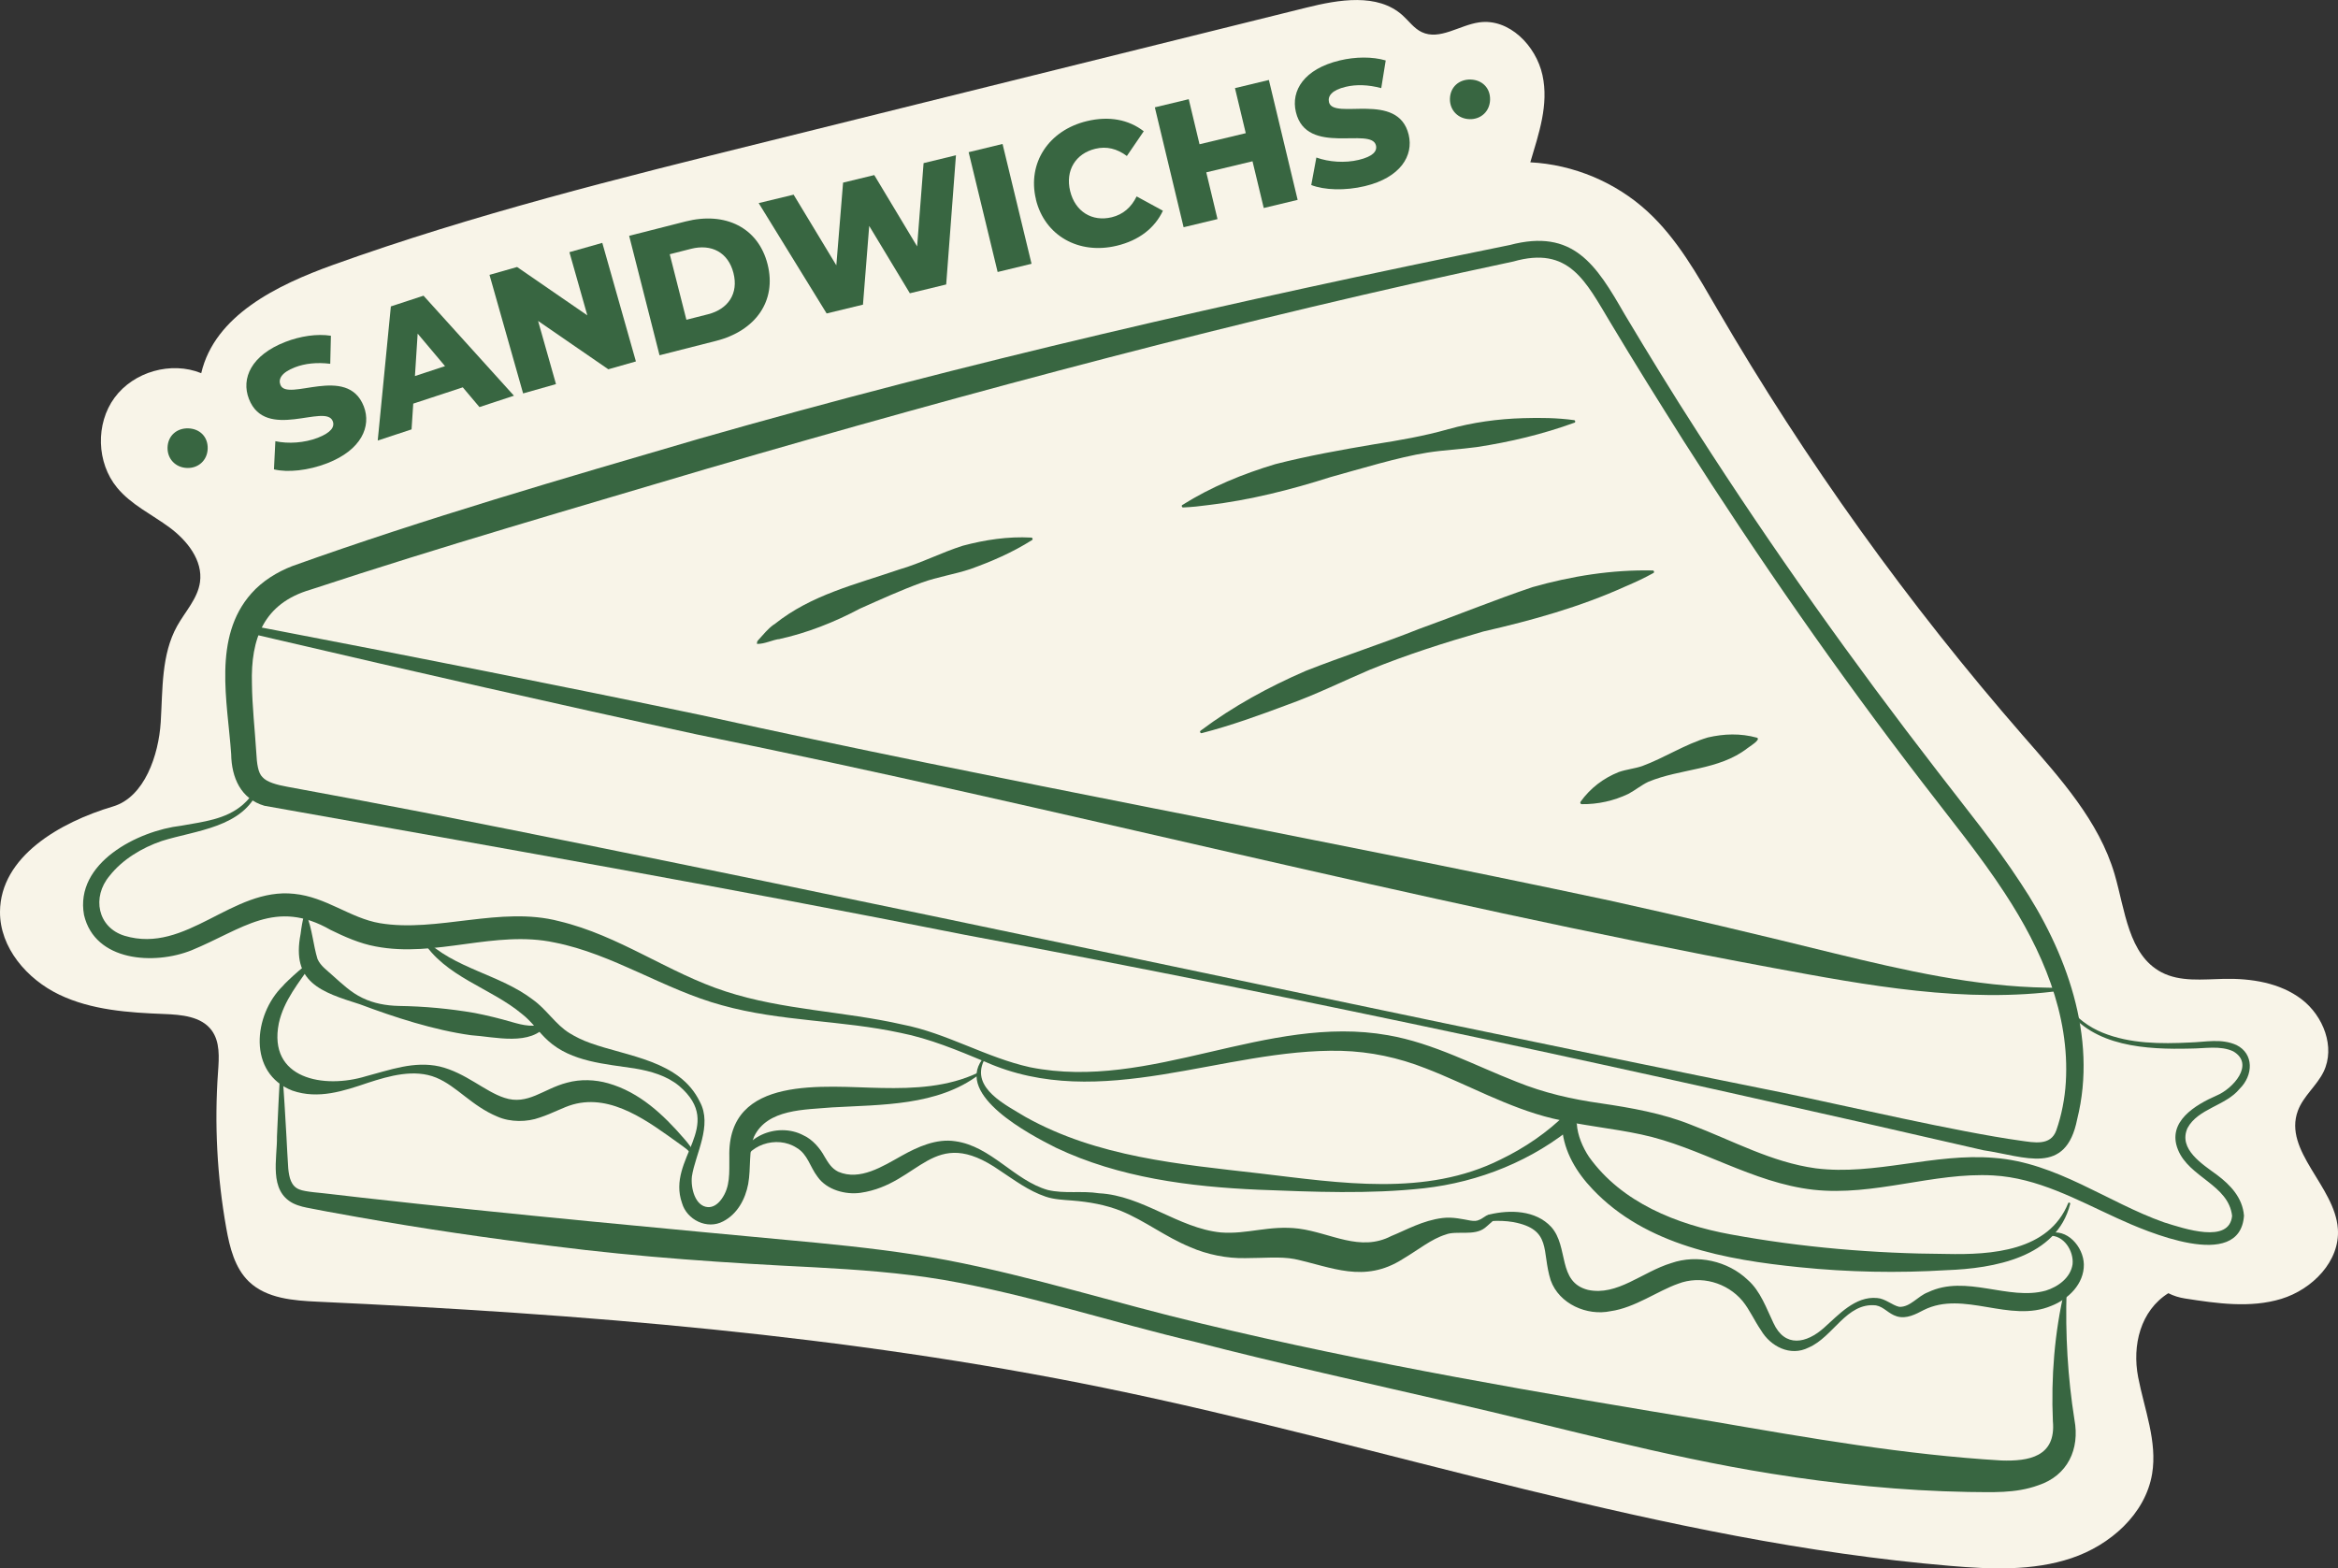 <?xml version="1.0" encoding="UTF-8"?>
<svg id="Calque_2" data-name="Calque 2" xmlns="http://www.w3.org/2000/svg" viewBox="0 0 318.58 213.75">
  <rect x="0" y="0" width="318.58" height="213.75" fill="#333333" stroke="none"/>
  <defs>
    <style>
      .cls-1 {
        fill: #386641;
      }

      .cls-1, .cls-2 {
        stroke-width: 0px;
      }

      .cls-2 {
        fill: #f8f4e8;
      }
    </style>
  </defs>
  <g id="Calque_2-2" data-name="Calque 2">
    <g>
      <path class="cls-2" d="M208.5,22.12c5.89.3,11.65,2.71,15.99,6.7,4.04,3.71,6.77,8.6,9.53,13.35,12.02,20.66,26.01,40.17,41.72,58.19,4.97,5.7,10.27,11.53,12.4,18.79,1.43,4.89,1.87,10.99,6.38,13.36,2.55,1.34,5.62.96,8.5.9,3.72-.08,7.64.52,10.6,2.78s4.62,6.52,3,9.87c-.93,1.92-2.77,3.32-3.51,5.33-2.02,5.47,5.04,10.27,5.45,16.08.32,4.41-3.48,8.26-7.7,9.55-4.22,1.29-8.77.63-13.13-.05-.79-.12-1.56-.36-2.27-.72-3.78,2.37-4.96,7.08-4.11,11.46.85,4.38,2.63,8.76,1.9,13.16-.92,5.49-5.71,9.72-10.99,11.49-5.28,1.77-11.01,1.52-16.56,1.05-39.16-3.31-76.75-16.38-115.24-24.26-35.24-7.22-71.22-10.08-107.15-11.74-3.33-.15-6.97-.43-9.38-2.73-1.94-1.86-2.63-4.66-3.1-7.31-1.25-7.01-1.63-14.18-1.12-21.28.14-1.96.29-4.12-.89-5.69-1.41-1.88-4.1-2.11-6.45-2.2-4.88-.19-9.9-.53-14.3-2.64C3.67,133.45-.03,129.15,0,124.27c.05-7.54,8.18-12.21,15.41-14.36,4.29-1.28,6.21-7.01,6.49-11.48s.06-9.21,2.24-13.12c1.1-1.97,2.79-3.72,3.11-5.96.42-2.97-1.75-5.69-4.16-7.47s-5.23-3.1-7.13-5.41c-2.81-3.4-2.96-8.72-.35-12.27s7.73-5,11.81-3.34c1.84-7.88,10.33-12.01,17.94-14.75,19.19-6.9,39.03-11.83,58.82-16.74,6.98-1.73,13.95-3.46,20.93-5.2,17.62-4.37,35.23-8.75,52.85-13.12,4.46-1.11,9.75-2.03,13.16,1.04.86.78,1.56,1.78,2.6,2.28,2.44,1.17,5.14-.94,7.82-1.32,4.08-.59,7.76,3.16,8.64,7.19s-.49,7.93-1.66,11.89h-.02Z"/>
      <g>
        <g>
          <path class="cls-1" d="M205.7,33.4c8.69-2.31,11.8,2.68,15.68,9.44,3.23,5.4,6.51,10.77,9.92,16.05,10.19,15.89,21.14,31.27,32.68,46.2,3.82,4.98,7.85,9.88,11.35,15.24,6.21,9.31,10.52,20.98,7.71,32.21-1.53,7.76-7.09,5.07-12.76,4.23-45.99-10.6-92.35-20.71-138.74-29.35-31.77-6.33-63.64-11.94-95.51-17.6-3.21-.94-4.48-3.82-4.53-7.04-.49-7.13-2.56-15.92,2.75-21.9,1.48-1.68,3.51-2.93,5.58-3.73,18.24-6.53,36.85-11.91,55.43-17.35,36.4-10.42,73.34-18.85,110.43-26.4h.01ZM206.17,35.65c-36.95,7.85-73.46,17.64-109.72,28.2-18.08,5.38-36.24,10.61-54.15,16.52-6.38,1.87-8.15,6.68-7.97,12.82.03,3.02.39,6.15.59,9.34.08,1.59.25,2.82.85,3.39.57.66,1.91,1.05,3.39,1.31,6.2,1.14,12.4,2.3,18.59,3.5,61.34,12.06,123.92,25.85,185.2,38.2,8.57,1.78,23.78,5.34,32.36,6.53,1.86.26,4.11.74,4.88-1.39.72-2.04,1.17-4.36,1.3-6.55.57-9.28-3.26-18.08-8.3-25.77-3.39-5.2-7.38-10.06-11.22-15.08-11.55-15.01-22.38-30.58-32.55-46.56-3.37-5.34-6.72-10.69-9.96-16.11-3.42-5.68-5.64-10.54-13.28-8.35h-.01Z"/>
          <path class="cls-1" d="M33.63,85.41c.72-.31,1.28.02,1.97.11l1.94.37c19.34,3.71,38.77,7.55,58.03,11.58,41.01,9.05,82.6,16.49,123.69,25.25,9.97,2.19,20.78,4.77,30.72,7.22,9.53,2.31,19.12,4.52,28.95,4.67l.99.02h.25c.25,0,.5.12.71.09.08-.02.18.02.19.12.01.08-.04.15-.12.16-13.11,1.81-26.56-.71-39.45-3.1-49.08-9.1-97.58-21.9-146.49-31.79-19.23-4.16-38.55-8.56-57.72-13.04l-1.92-.45c-.32-.08-.64-.13-.96-.24-.32-.13-.64-.33-.87-.69-.06-.1-.02-.23.09-.27h0Z"/>
          <path class="cls-1" d="M41.74,124.64c.81,1.94.93,4.15,1.53,6.08.44.95,1.21,1.45,2.08,2.25,1.23,1.09,2.49,2.31,4.04,3.04,1.54.75,3.24,1.05,4.95,1.09,3.46.05,6.94.37,10.35.96,1.69.33,3.4.75,5.04,1.23,1.59.45,3.09.83,4.66.08.12-.07.28.09.19.21-2.18,3.09-7.21,1.71-10.4,1.51-5.02-.69-10.38-2.43-15.15-4.22-5.28-1.67-9.36-2.97-8.07-9.59.11-.87.25-1.75.49-2.62.04-.14.24-.15.29-.01h0Z"/>
          <path class="cls-1" d="M134.06,144.57c-1.79,3.77,3.05,6.05,5.68,7.66,9.78,5.47,20.93,6.43,31.95,7.7,10.88,1.28,22.6,3.21,32.8-1.91,3.31-1.6,6.37-3.69,8.94-6.25l1.41,1.34c.06-.07.03-.03.02.08.1,1.55.8,3.19,1.66,4.48,4.46,6.24,11.96,9.22,19.32,10.57,9.64,1.77,19.52,2.61,29.35,2.66,6.2.14,13.97-.37,16.62-6.91.05-.17.32-.09.28.08-1.84,7.33-10.44,8.81-16.83,9.04-6.67.41-13.39.28-20.05-.4-9.99-1.01-20.95-2.97-28.19-10.62-2.18-2.28-3.9-5.1-4.16-8.31-.02-.67-.02-1.24.48-1.9l1.41,1.34c-5.85,4.94-13.18,7.88-20.73,8.73-7.47.82-15.03.49-22.51.2-9.39-.41-19.04-1.64-27.63-5.73-3.66-1.84-13.64-7.09-10.05-12.02.11-.14.33.04.23.17h0Z"/>
          <path class="cls-1" d="M57.76,127.89c4.14,4.17,10.31,4.86,14.9,8.39,1.8,1.29,3.08,3.38,4.92,4.51.85.53,1.8.99,2.81,1.35,5.12,1.86,12.23,2.38,14.96,8,1.78,3.25-.62,7.18-1.07,10.19-.18,1.59.44,4.08,2.19,4.19.66.03,1.29-.34,1.82-1.06,1.26-1.7,1.07-3.64,1.09-5.78-.3-11.31,13.04-9.52,20.75-9.4,4.49.09,9.03-.13,13.14-2.08.14-.08.29.15.15.25-5.68,4.3-13.32,4.09-20.07,4.48-3.66.33-8.78.18-10.6,3.98-.77,1.94-.4,4.22-.8,6.46-.39,2.05-1.46,4.08-3.41,5.09-2.18,1.17-4.96-.21-5.61-2.5-2.15-6.1,6.03-10.45-.38-15.95-1.69-1.4-3.86-2.02-6.05-2.39-3.94-.61-8.63-.88-11.83-3.79-1.3-1.18-2.18-2.58-3.54-3.63-4.26-3.58-10.58-5.07-13.61-10.13-.09-.14.12-.3.23-.17h.01Z"/>
          <path class="cls-1" d="M42.56,131.26c-1.8,2.62-3.9,5.09-4.57,8.22-1.5,7.58,6.15,8.96,11.88,7.2,3.26-.85,6.55-2.11,10.03-1.33,3.55.85,6.16,3.41,8.83,4.27,3.18,1.07,5.31-1.23,8.53-2.06,1.85-.51,3.85-.42,5.61.08,4.29,1.22,7.52,4.28,10.33,7.53.54.65,1.22,1.32,1.3,2.22.03.16-.21.24-.27.09-.25-.69-1.14-1.2-1.68-1.61-4.14-2.96-9.15-6.82-14.47-5.34-1.33.37-2.74,1.19-4.5,1.77-1.76.65-4.04.66-5.79-.11-3.54-1.47-5.55-4.17-8.36-5.32-2.95-1.21-6.35-.26-9.31.71-3.26,1.1-6.74,2.29-10.28,1.06-6.13-2.37-5.31-10.34-1.3-14.26.16-.29,4.31-4.19,4.01-3.11h0Z"/>
          <path class="cls-1" d="M100.59,159.21c.17-4.25,5.34-6.38,8.9-4.47,1.21.54,2.26,1.77,2.85,2.87.54.91.99,1.65,1.89,2.09,2.95,1.27,6.05-.74,8.67-2.2,2.14-1.19,4.7-2.36,7.27-1.96,4.89.68,8.03,5.33,12.59,6.64,2.28.55,4.66.08,6.99.45,5.92.3,10.81,4.76,16.59,5.34,3.6.29,6.62-1.02,10.63-.52,4.39.58,8.34,3.22,12.61,1.01,2.03-.82,4.28-2.13,7-2.46,1.36-.17,2.76.17,3.77.35.49.07.85.1,1.29-.13.54-.2,1.18-1.04,1.82-.5.08.07.1.18.07.28-.1.55-.28.53-.49.74-.2.17-.42.39-.69.6-1.47,1.17-3.9.33-5.36.92-1.95.6-3.68,2.05-5.84,3.33-5.29,3.37-9.71,1.08-14.78,0-1.92-.36-4.17-.12-6.66-.12-2.49.06-5.24-.49-7.53-1.5-3.41-1.41-6.11-3.56-9.4-4.92-2.12-.85-4.4-1.25-6.69-1.43-1.17-.09-2.47-.14-3.61-.53-2.36-.8-4.29-2.28-6.24-3.56-9.2-6.41-10.81,1.86-18.99,3.04-2,.28-4.58-.37-5.85-2.19-1.06-1.39-1.33-3.05-2.84-3.94-2.71-1.77-6.87-.44-7.69,2.84-.04.16-.31.1-.28-.06h0Z"/>
          <path class="cls-1" d="M279.12,168.11c2.5-.79,4.77,1.79,4.83,4.21.04,2.67-2.12,4.75-4.42,5.65-5.69,2.41-11.96-2.16-17.41.58-1.05.55-2.33,1.25-3.64.86-1.19-.36-1.74-1.29-2.86-1.5-4.03-.43-5.8,4.31-9.18,5.75-2.49,1.27-5.2-.17-6.48-2.35-.95-1.39-1.53-2.78-2.52-4-2.1-2.51-5.7-3.54-8.78-2.35-2.81.99-5.9,3.28-9.2,3.74-3.2.68-7.02-.98-8.16-4.21-1.27-3.97.23-6.92-5.09-7.93-1-.17-2.05-.21-3.1-.13-.26.02-.48-.18-.5-.43-.02-.23.14-.43.35-.48,2.8-.66,6.28-.6,8.41,1.7,2.43,2.71.8,7.51,5.01,8.58,4,.86,7.37-2.44,11.34-3.65,3.52-1.23,7.73-.3,10.43,2.29,1.74,1.51,2.56,3.93,3.5,5.87,1.56,3.4,4.5,2.81,6.92.63,1.9-1.67,4.21-4.33,7.22-4.03,1.09.07,2.08,1.01,3.01,1.2,1.49.07,2.53-1.48,3.92-1.99,5.19-2.48,10.96,1.2,16.04-.22,1.7-.53,3.38-1.76,3.65-3.59.19-1.78-1.18-4.04-3.23-3.89-.18.02-.21-.23-.06-.28h0v-.03Z"/>
          <path class="cls-1" d="M281.6,175.88c-.19,5.97.15,11.8,1.07,17.63.74,3.98-.91,7.59-4.93,8.92-3.14,1.14-6.34.93-9.55.91-9.01-.16-17.99-1.07-26.87-2.5-14.72-2.35-29.06-6.39-43.57-9.7-10.3-2.37-24.64-5.58-34.71-8.21-11.51-2.7-22.86-6.48-34.49-8.5-5.78-.97-11.66-1.39-17.57-1.71-11.85-.58-23.77-1.37-35.56-2.88-8.86-1.08-17.69-2.37-26.48-3.93l-4.39-.79-2.19-.42c-.73-.14-1.56-.28-2.42-.7-3.36-1.73-2.15-6.1-2.2-9.11.13-2.98.27-5.95.44-8.92,0-.08.07-.14.15-.14s.13.07.14.14c.21,2.97.4,5.93.56,8.89.09,1.47.14,2.98.25,4.41.12,1.19.37,2.4,1.51,2.84.81.35,3.1.47,4.1.61l4.42.51c20.02,2.26,41.85,4.26,61.91,6.14,5.93.58,11.89,1.26,17.79,2.37,11.75,2.25,23.05,5.87,34.64,8.63,22.72,5.49,46.74,9.57,69.86,13.38,13.02,2.24,26.02,4.52,39.21,5.3,3.69.12,7.45-.48,7.01-5.34-.26-5.98.22-12.1,1.59-17.9.03-.17.3-.13.29.04h0v.03Z"/>
          <path class="cls-1" d="M215.36,109.28c1.35-1.88,3.14-3.23,5.22-4.06,1.03-.36,2.15-.46,3.18-.81,3.04-1.12,5.82-2.97,8.95-3.9,2.2-.51,4.44-.59,6.69.03.63.25-1.1,1.26-1.3,1.44-3.92,3.03-9.08,2.74-13.49,4.57-.96.45-1.8,1.16-2.73,1.65-1.97.94-4.14,1.43-6.35,1.4-.16,0-.26-.19-.16-.32h-.01Z"/>
          <path class="cls-1" d="M163.6,99.58c4.42-3.32,9.28-5.96,14.33-8.15,5.1-2.01,10.33-3.68,15.43-5.71,5.11-1.84,10.33-3.97,15.46-5.7,5.33-1.51,10.81-2.39,16.39-2.27.18,0,.25.27.08.35-1.24.69-2.5,1.27-3.77,1.81-6.22,2.82-12.77,4.64-19.41,6.16-5.21,1.5-10.4,3.15-15.43,5.2-3.75,1.6-7.4,3.41-11.24,4.78-3.85,1.44-7.7,2.84-11.69,3.87-.18.05-.32-.21-.16-.32h0v-.02Z"/>
          <path class="cls-1" d="M214.53,57.61c-4.31,1.57-8.77,2.63-13.29,3.32-2.24.31-4.53.4-6.77.76-3.9.61-9.34,2.28-13.19,3.34-5.39,1.72-10.97,3.13-16.59,3.8-1.14.16-2.29.28-3.47.33-.18.02-.27-.25-.11-.34,3.95-2.48,8.23-4.23,12.66-5.56,4.37-1.12,9.04-1.96,13.49-2.71,3.4-.53,6.78-1.12,10.1-2.06,3.33-.93,6.74-1.4,10.19-1.5,2.3-.07,4.61-.05,6.94.27.18.02.22.3.04.36h0Z"/>
          <path class="cls-1" d="M140.62,73.61c-2.72,1.72-5.53,2.92-8.4,3.95-2.16.72-4.46,1.06-6.61,1.84-2.79,1.01-5.72,2.34-8.43,3.55-3.51,1.86-7.21,3.33-11.16,4.19.05,0,.26-.04.26-.06-1.03.12-2,.68-3.09.68-.03,0-.06-.03-.05-.07l.05-.29s.15-.16.22-.26c.63-.69,1.22-1.43,1.99-1.99.16-.11.4-.19.62-.2l-.47.11c4.99-4,11.06-5.41,16.97-7.44,2.98-.86,5.75-2.32,8.7-3.25,2.99-.79,6.09-1.28,9.31-1.1.17,0,.25.26.09.35h0Z"/>
          <path class="cls-1" d="M35.26,107.54c-2.1,5.28-8.57,5.61-13.22,7.08-2.7.92-5.37,2.53-7.11,4.75-2.44,2.89-1.64,7.04,2.05,8.17,8.42,2.53,14.65-6.64,23.1-5.72,4.37.43,7.65,3.32,11.68,4,7.8,1.31,16.46-2.37,24.43-.27,8.2,1.95,14.91,7.07,22.74,9.59,7.73,2.52,16.06,2.68,24.02,4.49,6.05,1.17,11.45,4.52,17.43,5.83,16.45,3.29,32.22-7.3,48.75-4.37,6.16,1.06,11.9,4.16,17.53,6.35,3.76,1.52,7.49,2.37,11.52,2.94,4.07.6,8.38,1.36,12.23,2.91,5.78,2.2,10.97,5.11,17,5.94,8.08,1.02,16.12-2.12,24.34-1.42,8.47.63,15.41,6.05,23.11,8.78,2.81.88,8.92,2.96,9.29-.88-.49-4.25-5.87-5.23-7.38-9.03-1.54-3.81,2.4-6.11,5.27-7.37,2.22-.92,5.25-4.27,2.27-6.02-1.76-.83-3.89-.38-5.83-.38-5.95.15-13.26-.22-17-5.58-.15-.19.17-.4.29-.21,1.19,1.63,2.86,2.86,4.72,3.62,3.76,1.53,7.95,1.54,11.96,1.34,2.1-.06,4.24-.58,6.3.35,2.39,1.19,2.3,4.12.42,5.97-1.89,2.32-5.67,2.67-7.1,5.35-1.28,2.87,2.03,4.91,4.04,6.39,1.81,1.36,3.46,3.09,3.66,5.54-.54,7.75-13.42,2.12-17.28.35-5.53-2.53-10.82-5.49-16.9-5.83-8.17-.45-16.19,2.87-24.51,1.95-8.34-.95-15.43-5.83-23.43-7.53-3.98-.86-8.09-1.21-12.12-2.19-6.04-1.46-11.66-4.67-17.28-6.83-3.71-1.46-7.51-2.27-11.49-2.38-16.07-.38-32.79,8.51-48.54,1.48-3.78-1.57-7.5-3.13-11.51-3.93-8.02-1.74-16.34-1.53-24.33-3.76-7.89-2.14-14.89-7-22.8-8.55-8.13-1.75-16.2,2.12-24.41.53-2.13-.39-4.23-1.32-6.12-2.25-7.52-4.31-11.98-.09-18.96,2.78-5.05,2.02-13.15,1.56-14.64-4.81-1.3-7.1,7.34-11.49,13.23-12.17,2.97-.54,6.05-.84,8.39-2.85.75-.64,1.37-1.43,1.88-2.3.05-.09.16-.11.25-.06.08.05.11.15.07.23h0v-.02Z"/>
        </g>
        <g>
          <path class="cls-1" d="M22.83,60.99c.05-1.63,1.28-2.65,2.82-2.61,1.56.05,2.7,1.14,2.65,2.77-.05,1.58-1.26,2.68-2.81,2.63-1.54-.05-2.7-1.21-2.66-2.79Z"/>
          <path class="cls-1" d="M197.57,13.45c.05-1.63,1.28-2.65,2.82-2.61,1.56.05,2.7,1.14,2.65,2.77-.05,1.58-1.26,2.68-2.81,2.63-1.54-.05-2.7-1.21-2.66-2.79h0Z"/>
          <g>
            <path class="cls-1" d="M37.33,63.96l.19-3.83c1.74.38,3.95.24,5.77-.46,1.83-.71,2.35-1.5,2.05-2.27-.96-2.48-9.16,2.79-11.42-3.03-1.09-2.8.31-5.96,4.96-7.77,2.04-.79,4.32-1.14,6.21-.84l-.09,3.82c-1.81-.22-3.44-.05-4.81.48-1.86.72-2.29,1.61-1.98,2.39.93,2.39,9.12-2.84,11.36,2.93,1.06,2.73-.32,5.94-4.97,7.75-2.57,1-5.39,1.3-7.27.84h0Z"/>
            <path class="cls-1" d="M63.06,52.79l-6.75,2.22-.23,3.51-4.61,1.52,1.79-18.28,4.45-1.46,12.32,13.63-4.7,1.55-2.27-2.69h0ZM60.64,49.9l-3.73-4.43-.37,5.78,4.1-1.35h0Z"/>
            <path class="cls-1" d="M82.07,33.1l4.58,16.16-3.76,1.07-9.57-6.59,2.44,8.61-4.48,1.27-4.58-16.16,3.76-1.07,9.57,6.59-2.44-8.61,4.48-1.27h0Z"/>
            <path class="cls-1" d="M85.73,32.14l7.7-1.96c5.4-1.37,9.89.83,11.16,5.83s-1.63,9.08-7.02,10.45l-7.7,1.96-4.14-16.28h0ZM96.45,42.84c2.77-.7,4.21-2.83,3.49-5.64-.72-2.81-3-3.99-5.77-3.29l-2.91.74,2.27,8.93,2.91-.74h.01Z"/>
            <path class="cls-1" d="M130.26,21.16l-1.33,17.61-4.95,1.2-5.54-9.18-.85,10.73-4.95,1.2-9.26-15.04,4.76-1.15,5.82,9.63.92-11.27,4.25-1.03,5.84,9.72.88-11.35,4.41-1.07Z"/>
            <path class="cls-1" d="M131.99,20.74l4.62-1.12,3.95,16.33-4.62,1.12-3.95-16.33Z"/>
            <path class="cls-1" d="M141.16,27.17c-1.2-4.97,1.75-9.41,6.93-10.66,3.01-.73,5.7-.22,7.76,1.38l-2.3,3.37c-1.33-.99-2.75-1.36-4.31-.98-2.68.65-4.1,2.96-3.42,5.76.68,2.8,2.99,4.22,5.67,3.57,1.56-.38,2.66-1.36,3.39-2.84l3.58,1.95c-1.11,2.37-3.27,4.05-6.28,4.77-5.18,1.25-9.83-1.36-11.03-6.32h0Z"/>
            <path class="cls-1" d="M172.9,10.9l3.92,16.34-4.62,1.11-1.53-6.37-6.3,1.51,1.53,6.37-4.62,1.11-3.92-16.34,4.62-1.11,1.47,6.14,6.3-1.51-1.47-6.14,4.62-1.11Z"/>
            <path class="cls-1" d="M178.67,25.24l.7-3.77c1.68.61,3.89.78,5.78.32,1.91-.46,2.53-1.17,2.34-1.97-.62-2.59-9.46,1.52-10.91-4.55-.7-2.92,1.12-5.87,5.97-7.03,2.12-.51,4.44-.54,6.27,0l-.61,3.77c-1.76-.47-3.41-.52-4.83-.18-1.94.46-2.48,1.28-2.29,2.1.6,2.5,9.42-1.58,10.86,4.44.68,2.85-1.12,5.84-5.98,7-2.68.64-5.52.55-7.32-.16l.02.03Z"/>
          </g>
        </g>
      </g>
    </g>
  </g>
</svg>